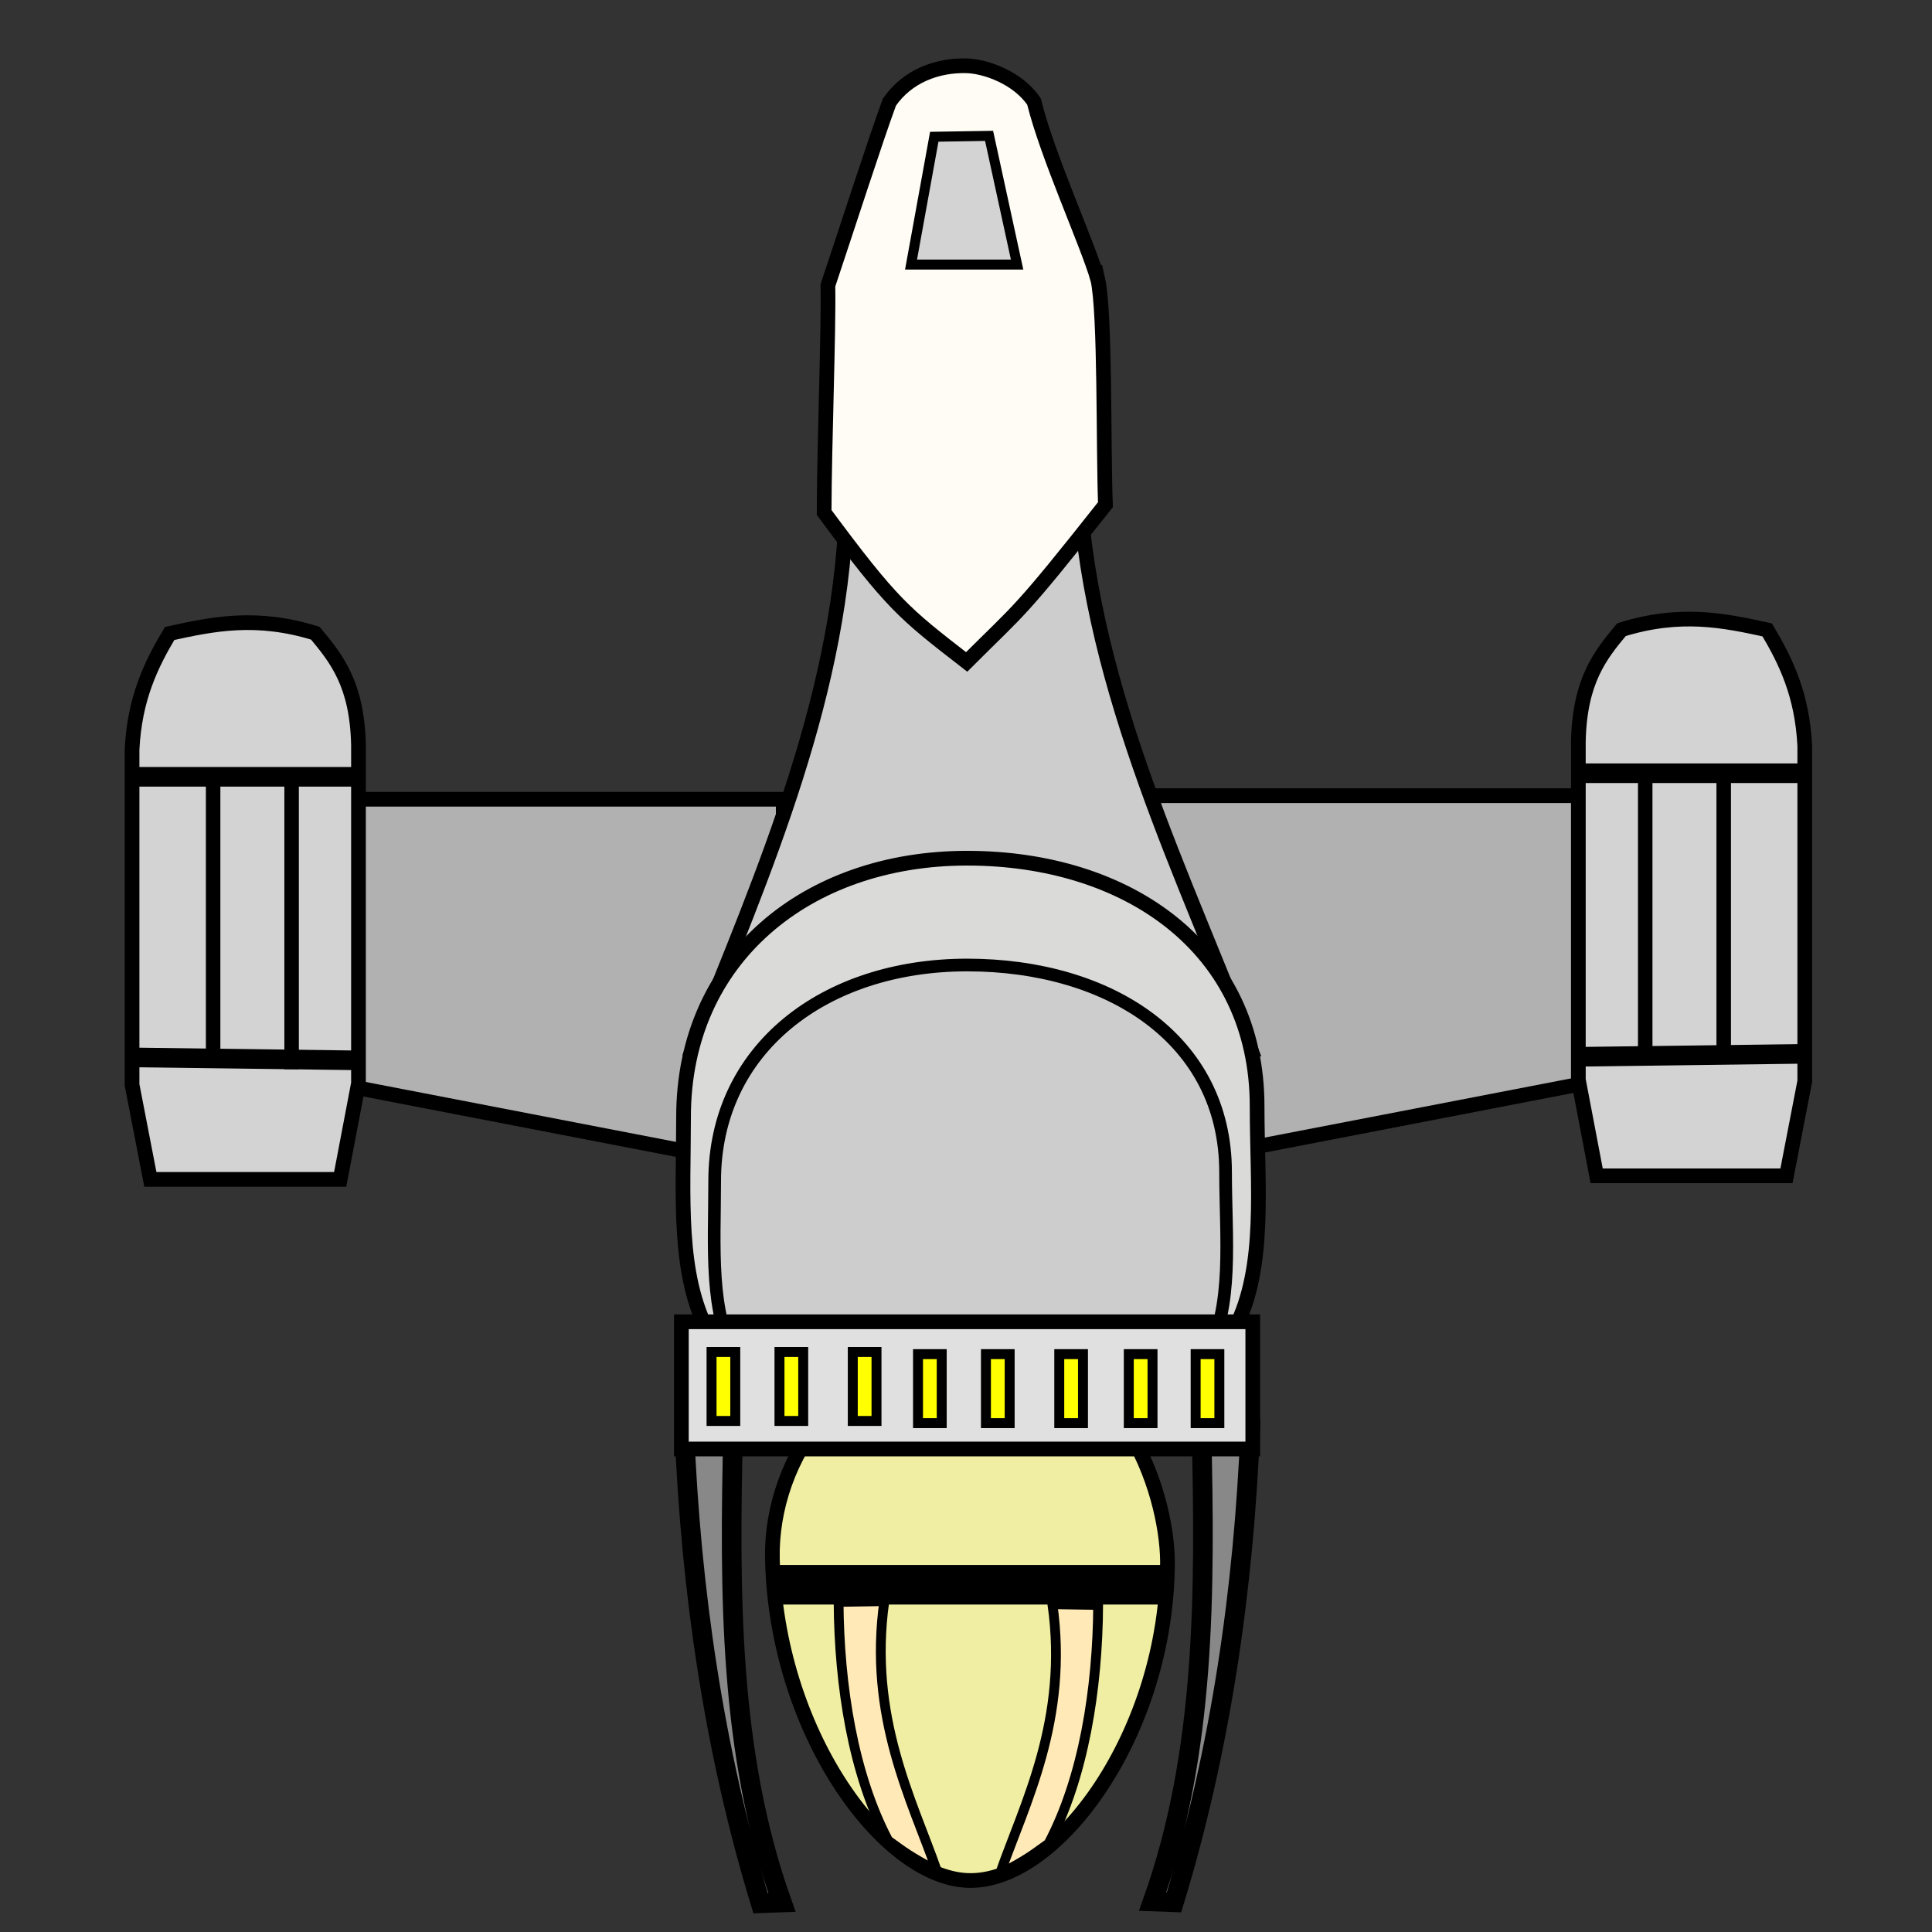 <?xml version="1.0" encoding="UTF-8" standalone="no"?>
<!-- Created with Inkscape (http://www.inkscape.org/) -->

<svg
   xmlns:dc="http://purl.org/dc/elements/1.1/"
   xmlns:cc="http://creativecommons.org/ns#"
   xmlns:rdf="http://www.w3.org/1999/02/22-rdf-syntax-ns#"
   xmlns:svg="http://www.w3.org/2000/svg"
   xmlns="http://www.w3.org/2000/svg"
   xmlns:sodipodi="http://sodipodi.sourceforge.net/DTD/sodipodi-0.dtd"
   xmlns:inkscape="http://www.inkscape.org/namespaces/inkscape"
   width="80"
   height="80"
   id="svg2"
   version="1.1"
   inkscape:version="0.48.2 r9819"
   sodipodi:docname="firefly.svg"
   inkscape:export-filename="D:\School\Comp 1140\Eclipse Projects\twt\WildWest\src\game\player.png"
   inkscape:export-xdpi="45"
   inkscape:export-ydpi="45">
  <rect width="100%" height="100%" fill="#333333" stroke="none"/>
  <defs
     id="defs4">
    <inkscape:perspective
       sodipodi:type="inkscape:persp3d"
       inkscape:vp_x="0 : 526.18109 : 1"
       inkscape:vp_y="0 : 1000 : 0"
       inkscape:vp_z="744.09448 : 526.18109 : 1"
       inkscape:persp3d-origin="372.04724 : 350.78739 : 1"
       id="perspective10" />
    <inkscape:perspective
       id="perspective3649"
       inkscape:persp3d-origin="0.5 : 0.33333333 : 1"
       inkscape:vp_z="1 : 0.5 : 1"
       inkscape:vp_y="0 : 1000 : 0"
       inkscape:vp_x="0 : 0.5 : 1"
       sodipodi:type="inkscape:persp3d" />
    <inkscape:perspective
       id="perspective3675"
       inkscape:persp3d-origin="0.5 : 0.33333333 : 1"
       inkscape:vp_z="1 : 0.5 : 1"
       inkscape:vp_y="0 : 1000 : 0"
       inkscape:vp_x="0 : 0.5 : 1"
       sodipodi:type="inkscape:persp3d" />
    <inkscape:perspective
       id="perspective3675-4"
       inkscape:persp3d-origin="0.5 : 0.33333333 : 1"
       inkscape:vp_z="1 : 0.5 : 1"
       inkscape:vp_y="0 : 1000 : 0"
       inkscape:vp_x="0 : 0.5 : 1"
       sodipodi:type="inkscape:persp3d" />
    <inkscape:perspective
       id="perspective3675-9"
       inkscape:persp3d-origin="0.5 : 0.33333333 : 1"
       inkscape:vp_z="1 : 0.5 : 1"
       inkscape:vp_y="0 : 1000 : 0"
       inkscape:vp_x="0 : 0.5 : 1"
       sodipodi:type="inkscape:persp3d" />
    <inkscape:perspective
       id="perspective3715"
       inkscape:persp3d-origin="0.5 : 0.33333333 : 1"
       inkscape:vp_z="1 : 0.5 : 1"
       inkscape:vp_y="0 : 1000 : 0"
       inkscape:vp_x="0 : 0.5 : 1"
       sodipodi:type="inkscape:persp3d" />
    <inkscape:perspective
       id="perspective3743"
       inkscape:persp3d-origin="0.5 : 0.33333333 : 1"
       inkscape:vp_z="1 : 0.5 : 1"
       inkscape:vp_y="0 : 1000 : 0"
       inkscape:vp_x="0 : 0.5 : 1"
       sodipodi:type="inkscape:persp3d" />
    <inkscape:perspective
       id="perspective3771"
       inkscape:persp3d-origin="0.5 : 0.33333333 : 1"
       inkscape:vp_z="1 : 0.5 : 1"
       inkscape:vp_y="0 : 1000 : 0"
       inkscape:vp_x="0 : 0.5 : 1"
       sodipodi:type="inkscape:persp3d" />
    <inkscape:perspective
       id="perspective3793"
       inkscape:persp3d-origin="0.5 : 0.33333333 : 1"
       inkscape:vp_z="1 : 0.5 : 1"
       inkscape:vp_y="0 : 1000 : 0"
       inkscape:vp_x="0 : 0.5 : 1"
       sodipodi:type="inkscape:persp3d" />
    <inkscape:perspective
       id="perspective3793-0"
       inkscape:persp3d-origin="0.5 : 0.33333333 : 1"
       inkscape:vp_z="1 : 0.5 : 1"
       inkscape:vp_y="0 : 1000 : 0"
       inkscape:vp_x="0 : 0.5 : 1"
       sodipodi:type="inkscape:persp3d" />
    <inkscape:perspective
       id="perspective3848"
       inkscape:persp3d-origin="0.5 : 0.33333333 : 1"
       inkscape:vp_z="1 : 0.5 : 1"
       inkscape:vp_y="0 : 1000 : 0"
       inkscape:vp_x="0 : 0.5 : 1"
       sodipodi:type="inkscape:persp3d" />
    <inkscape:perspective
       id="perspective3874"
       inkscape:persp3d-origin="0.5 : 0.33333333 : 1"
       inkscape:vp_z="1 : 0.5 : 1"
       inkscape:vp_y="0 : 1000 : 0"
       inkscape:vp_x="0 : 0.5 : 1"
       sodipodi:type="inkscape:persp3d" />
    <inkscape:perspective
       id="perspective3896"
       inkscape:persp3d-origin="0.5 : 0.33333333 : 1"
       inkscape:vp_z="1 : 0.5 : 1"
       inkscape:vp_y="0 : 1000 : 0"
       inkscape:vp_x="0 : 0.5 : 1"
       sodipodi:type="inkscape:persp3d" />
  </defs>
  <sodipodi:namedview
     id="base"
     pagecolor="#ffffff"
     bordercolor="#666666"
     borderopacity="1.0"
     inkscape:pageopacity="0.0"
     inkscape:pageshadow="2"
     inkscape:zoom="8"
     inkscape:cx="27.649049"
     inkscape:cy="44.795411"
     inkscape:document-units="px"
     inkscape:current-layer="layer1"
     showgrid="false"
     showguides="true"
     inkscape:guide-bbox="true"
     inkscape:snap-global="false"
     inkscape:window-width="1920"
     inkscape:window-height="1018"
     inkscape:window-x="-8"
     inkscape:window-y="-8"
     inkscape:window-maximized="1">
    <sodipodi:guide
       orientation="1,0"
       position="40.027,62.756"
       id="guide2826" />
    <sodipodi:guide
       orientation="0,1"
       position="-34.85,40.027"
       id="guide2828" />
  </sodipodi:namedview>
  <g
     inkscape:label="Layer 1"
     inkscape:groupmode="layer"
     id="layer1"
     transform="translate(0,-972.362)">
    <path
       style="fill:#b1b1b1;fill-opacity:1;stroke:#000000;stroke-width:0.609;stroke-miterlimit:4;stroke-opacity:1;stroke-dasharray:none"
       d="m 47.768,1005.309 18.661,0 -0.179,11.786 -18.482,3.571 0,-15.357 z"
       id="rect3616"
       sodipodi:nodetypes="ccccc" />
    <path
       transform="translate(0,972.362)"
       style="fill:#efeea2;fill-opacity:1;stroke:#000000;stroke-width:0.609;stroke-miterlimit:4;stroke-opacity:1;stroke-dasharray:none"
       d="m 48.343,64.651 c 0,7.101 -4.596,13.359 -8.277,13.215 -3.535,-0.138 -7.934,-6.221 -8.083,-13.32 -0.089,-4.154 2.991,-8.832 8.686,-8.832 5.695,0 7.646,6.006 7.674,8.936 z"
       id="path3608"
       sodipodi:nodetypes="csssc" />
    <path
       style="fill:#b1b1b1;fill-opacity:1;stroke:#000000;stroke-width:0.609;stroke-miterlimit:4;stroke-opacity:1;stroke-dasharray:none"
       d="m 32.432,1005.457 -18.661,0 0.179,11.786 18.482,3.571 0,-15.357 z"
       id="rect3616-9"
       sodipodi:nodetypes="ccccc" />
    <path
       style="fill:#d3d3d3;fill-opacity:1;stroke:#000000;stroke-width:0.609;stroke-miterlimit:4;stroke-opacity:1;stroke-dasharray:none"
       d="m 13.057,998.582 c -2.447,-0.759 -4.245,-0.382 -6.034,0.011 -0.768,1.292 -1.452,2.688 -1.555,4.811 l 0,13.878 0.758,3.916 7.86,0 0.758,-3.979 0,-13.993 c -0.05,-2.529 -0.913,-3.594 -1.786,-4.643 l 0,0 z"
       id="rect3620-2"
       sodipodi:nodetypes="cccccccccc" />
    <path
       style="fill:none;stroke:#000000;stroke-width:0.812;stroke-linecap:butt;stroke-linejoin:miter;stroke-miterlimit:4;stroke-opacity:1;stroke-dasharray:none"
       d="M 14.982,1016.271 5.323,1016.145"
       id="path3634-4" />
    <path
       style="fill:none;stroke:#000000;stroke-width:0.812;stroke-linecap:butt;stroke-linejoin:miter;stroke-miterlimit:4;stroke-opacity:1;stroke-dasharray:none"
       d="m 14.919,1004.528 -9.407,0"
       id="path3636-2" />
    <path
       transform="translate(0,972.362)"
       style="fill:#cdcdcd;fill-opacity:1;stroke:#000000;stroke-width:0.609;stroke-miterlimit:4;stroke-opacity:1;stroke-dasharray:none"
       d="m 35.054,20.462 9.642,-0.165 c 0.505,8.393 4.445,16.173 7.09,23.14 L 28.704,43.393 c 2.908,-7.25 6.262,-14.859 6.35,-22.931 z"
       id="rect3612"
       sodipodi:nodetypes="ccccc"
       inkscape:connector-curvature="0" />
    <path
       transform="translate(0,972.362)"
       style="fill:#888888;fill-opacity:1;stroke:#000000;stroke-width:0.812;stroke-miterlimit:4;stroke-opacity:1;stroke-dasharray:none"
       d="m 49.75,59.134 2.02,0.032 c -0.268,6.647 -1.229,13.288 -3.157,19.603 l -0.884,-0.032 c 2.192,-6.15 2.179,-12.781 2.02,-19.603 z"
       id="rect3638"
       sodipodi:nodetypes="ccccc" />
    <path
       style="fill:#888888;fill-opacity:1;stroke:#000000;stroke-width:0.812;stroke-miterlimit:4;stroke-opacity:1;stroke-dasharray:none"
       d="m 30.357,1031.536 -2.02,0.032 c 0.268,6.647 1.229,13.288 3.157,19.603 l 0.884,-0.032 c -2.192,-6.15 -2.179,-12.781 -2.02,-19.603 z"
       id="rect3638-5"
       sodipodi:nodetypes="ccccc" />
    <path
       style="fill:none;stroke:#000000;stroke-width:0.6;stroke-linecap:butt;stroke-linejoin:miter;stroke-miterlimit:4;stroke-opacity:1;stroke-dasharray:none"
       d="m 12.075,1004.635 0,12"
       id="path3864-8" />
    <path
       transform="translate(-0.446,971.648)"
       style="fill:#dadad9;fill-opacity:1;stroke:#000000;stroke-width:0.609;stroke-miterlimit:4;stroke-opacity:1;stroke-dasharray:none"
       d="M 52.5,46.518 C 52.5,53.076 54.069,60 40.491,60 27.666,60 28.75,53.523 28.75,46.964 28.75,40.406 33.859,36.25 40.491,36.25 c 6.632,0 12.009,3.709 12.009,10.268 z"
       id="path3605"
       sodipodi:nodetypes="csssc" />
    <path
       inkscape:connector-curvature="0"
       style="fill:#cdcdcd;fill-opacity:1;stroke:#000000;stroke-width:0.525;stroke-miterlimit:4;stroke-opacity:1;stroke-dasharray:none"
       d="m 50.748,1020.895 c 0,5.477 1.397,11.259 -10.697,11.259 -11.424,0 -10.458,-5.409 -10.458,-10.886 0,-5.477 4.55,-8.947 10.458,-8.947 5.908,0 10.697,3.098 10.697,8.575 z"
       id="path3605-9"
       sodipodi:nodetypes="csssc" />
    <path
       style="fill:#e0e0e0;fill-opacity:1;stroke:#000000;stroke-width:0.609;stroke-miterlimit:4;stroke-opacity:1;stroke-dasharray:none"
       d="m 28.214,1027.094 23.661,0 0,5.268 -23.661,0 0,-5.268 z"
       id="rect3610" />
    <path
       transform="translate(0,972.362)"
       style="fill:#fffcf5;fill-opacity:1;fill-rule:evenodd;stroke:#000000;stroke-width:0.609;stroke-linecap:butt;stroke-linejoin:miter;stroke-miterlimit:4;stroke-opacity:1;stroke-dasharray:none"
       d="m 45.457,11.562 c 0.316,1.394 0.226,6.99 0.317,9.335 -3.642,4.607 -3.474,4.239 -5.747,6.512 -2.608,-2.02 -3.077,-2.378 -5.902,-6.189 0.01,-2.954 0.191,-7.432 0.157,-9.405 0.801,-2.392 1.944,-5.946 2.545,-7.582 0.748,-1.09 1.988,-1.541 3.2,-1.509 0.772,0.02 2.118,0.487 2.789,1.483 0.557,2.263 2.21,5.86 2.64,7.356 z"
       id="path2830"
       sodipodi:nodetypes="ccccccscc" />
    <path
       style="fill:#d3d3d3;fill-opacity:1;stroke:#000000;stroke-width:0.609;stroke-miterlimit:4;stroke-opacity:1;stroke-dasharray:none"
       d="m 67.143,998.434 c 2.447,-0.759 4.245,-0.382 6.034,0.011 0.768,1.292 1.452,2.688 1.555,4.811 l 0,13.878 -0.758,3.916 -7.86,0 -0.758,-3.979 0,-13.993 c 0.05,-2.529 0.913,-3.594 1.786,-4.643 l 0,3e-5 z"
       id="rect3620"
       sodipodi:nodetypes="cccccccccc" />
    <path
       style="fill:#d3d3d3;fill-opacity:1;stroke:#000000;stroke-width:0.414;stroke-miterlimit:4;stroke-opacity:1;stroke-dasharray:none"
       d="m 38.686,978.025 2.27,-0.037 1.16,5.329 -4.392,0 0.962,-5.292 z"
       id="rect3623"
       sodipodi:nodetypes="ccccc"
       inkscape:connector-curvature="0" />
    <path
       style="fill:none;stroke:#000000;stroke-width:0.812;stroke-linecap:butt;stroke-linejoin:miter;stroke-opacity:1;stroke-miterlimit:4;stroke-dasharray:none"
       d="m 65.218,43.761 9.66,-0.126"
       id="path3634"
       transform="translate(0,972.362)" />
    <path
       style="fill:none;stroke:#000000;stroke-width:0.812;stroke-linecap:butt;stroke-linejoin:miter;stroke-opacity:1;stroke-miterlimit:4;stroke-dasharray:none"
       d="m 65.281,32.018 9.407,0"
       id="path3636"
       transform="translate(0,972.362)" />
    <rect
       style="fill:#ffff00;fill-opacity:1;stroke:#000000;stroke-width:0.412;stroke-miterlimit:4;stroke-opacity:1;stroke-dasharray:none"
       id="rect3665"
       width="0.982"
       height="2.857"
       x="29.464"
       y="1028.344" />
    <rect
       style="fill:#ffff00;fill-opacity:1;stroke:#000000;stroke-width:0.412;stroke-miterlimit:4;stroke-opacity:1;stroke-dasharray:none"
       id="rect3665-5"
       width="0.982"
       height="2.857"
       x="49.509"
       y="1028.434" />
    <rect
       style="fill:#ffff00;fill-opacity:1;stroke:#000000;stroke-width:0.412;stroke-miterlimit:4;stroke-opacity:1;stroke-dasharray:none"
       id="rect3665-1"
       width="0.982"
       height="2.857"
       x="32.277"
       y="1028.344" />
    <rect
       style="fill:#ffff00;fill-opacity:1;stroke:#000000;stroke-width:0.412;stroke-miterlimit:4;stroke-opacity:1;stroke-dasharray:none"
       id="rect3665-7"
       width="0.982"
       height="2.857"
       x="35.312"
       y="1028.344" />
    <rect
       style="fill:#ffff00;fill-opacity:1;stroke:#000000;stroke-width:0.412;stroke-miterlimit:4;stroke-opacity:1;stroke-dasharray:none"
       id="rect3665-0"
       width="0.982"
       height="2.857"
       x="38.013"
       y="1028.434" />
    <rect
       style="fill:#ffff00;fill-opacity:1;stroke:#000000;stroke-width:0.412;stroke-miterlimit:4;stroke-opacity:1;stroke-dasharray:none"
       id="rect3665-1-0"
       width="0.982"
       height="2.857"
       x="40.826"
       y="1028.434" />
    <rect
       style="fill:#ffff00;fill-opacity:1;stroke:#000000;stroke-width:0.412;stroke-miterlimit:4;stroke-opacity:1;stroke-dasharray:none"
       id="rect3665-7-1"
       width="0.982"
       height="2.857"
       x="43.862"
       y="1028.434" />
    <rect
       style="fill:#ffff00;fill-opacity:1;stroke:#000000;stroke-width:0.412;stroke-miterlimit:4;stroke-opacity:1;stroke-dasharray:none"
       id="rect3665-7-1-1"
       width="0.982"
       height="2.857"
       x="46.741"
       y="1028.434" />
    <path
       style="fill:#ffeab7;fill-opacity:1;stroke:#000000;stroke-width:0.406;stroke-miterlimit:4;stroke-opacity:1;stroke-linecap:round;stroke-dasharray:none"
       d="m 34.724,1038.694 1.894,-0.032 c -0.675,4.786 1.14,8.223 2.178,11.175 -1.207,-0.645 -1.335,-0.774 -2.02,-1.263 -1.447,-2.737 -2.029,-6.4 -2.052,-9.88 z"
       id="rect3816"
       sodipodi:nodetypes="ccccc" />
    <rect
       style="fill:#cccccc;fill-opacity:1;stroke:#000000;stroke-width:0.405;stroke-linecap:round;stroke-miterlimit:4;stroke-opacity:1;stroke-dasharray:none"
       id="rect3862"
       width="16.131"
       height="1.232"
       x="32.135"
       y="1037.367" />
    <path
       style="fill:#ffeab7;fill-opacity:1;stroke:#000000;stroke-width:0.406;stroke-linecap:round;stroke-miterlimit:4;stroke-opacity:1;stroke-dasharray:none"
       d="m 45.473,1038.82 -1.894,-0.032 c 0.675,4.786 -1.14,8.223 -2.178,11.175 1.207,-0.645 1.335,-0.774 2.02,-1.263 1.447,-2.737 2.029,-6.4 2.052,-9.88 z"
       id="rect3816-4"
       sodipodi:nodetypes="ccccc" />
    <path
       style="fill:none;stroke:#000000;stroke-width:1.015;stroke-linecap:butt;stroke-linejoin:miter;stroke-miterlimit:4;stroke-opacity:1;stroke-dasharray:none"
       d="m 32.037,1037.936 16.296,0.063"
       id="path3759"
       sodipodi:nodetypes="cc" />
    <path
       style="fill:none;stroke:#000000;stroke-width:0.6;stroke-linecap:butt;stroke-linejoin:miter;stroke-miterlimit:4;stroke-opacity:1;stroke-dasharray:none"
       d="m 68.125,1004.487 0,12"
       id="path3864" />
    <path
       style="fill:none;stroke:#000000;stroke-width:0.6;stroke-linecap:butt;stroke-linejoin:miter;stroke-miterlimit:4;stroke-opacity:1;stroke-dasharray:none"
       d="m 71.375,1004.112 0,12"
       id="path3864-7" />
    <path
       style="fill:none;stroke:#000000;stroke-width:0.6;stroke-linecap:butt;stroke-linejoin:miter;stroke-miterlimit:4;stroke-opacity:1;stroke-dasharray:none"
       d="m 8.825,1004.26 0,12"
       id="path3864-7-0" />
  </g>
  <g
     inkscape:groupmode="layer"
     id="layer2"
     inkscape:label="Shadow" />
</svg>
